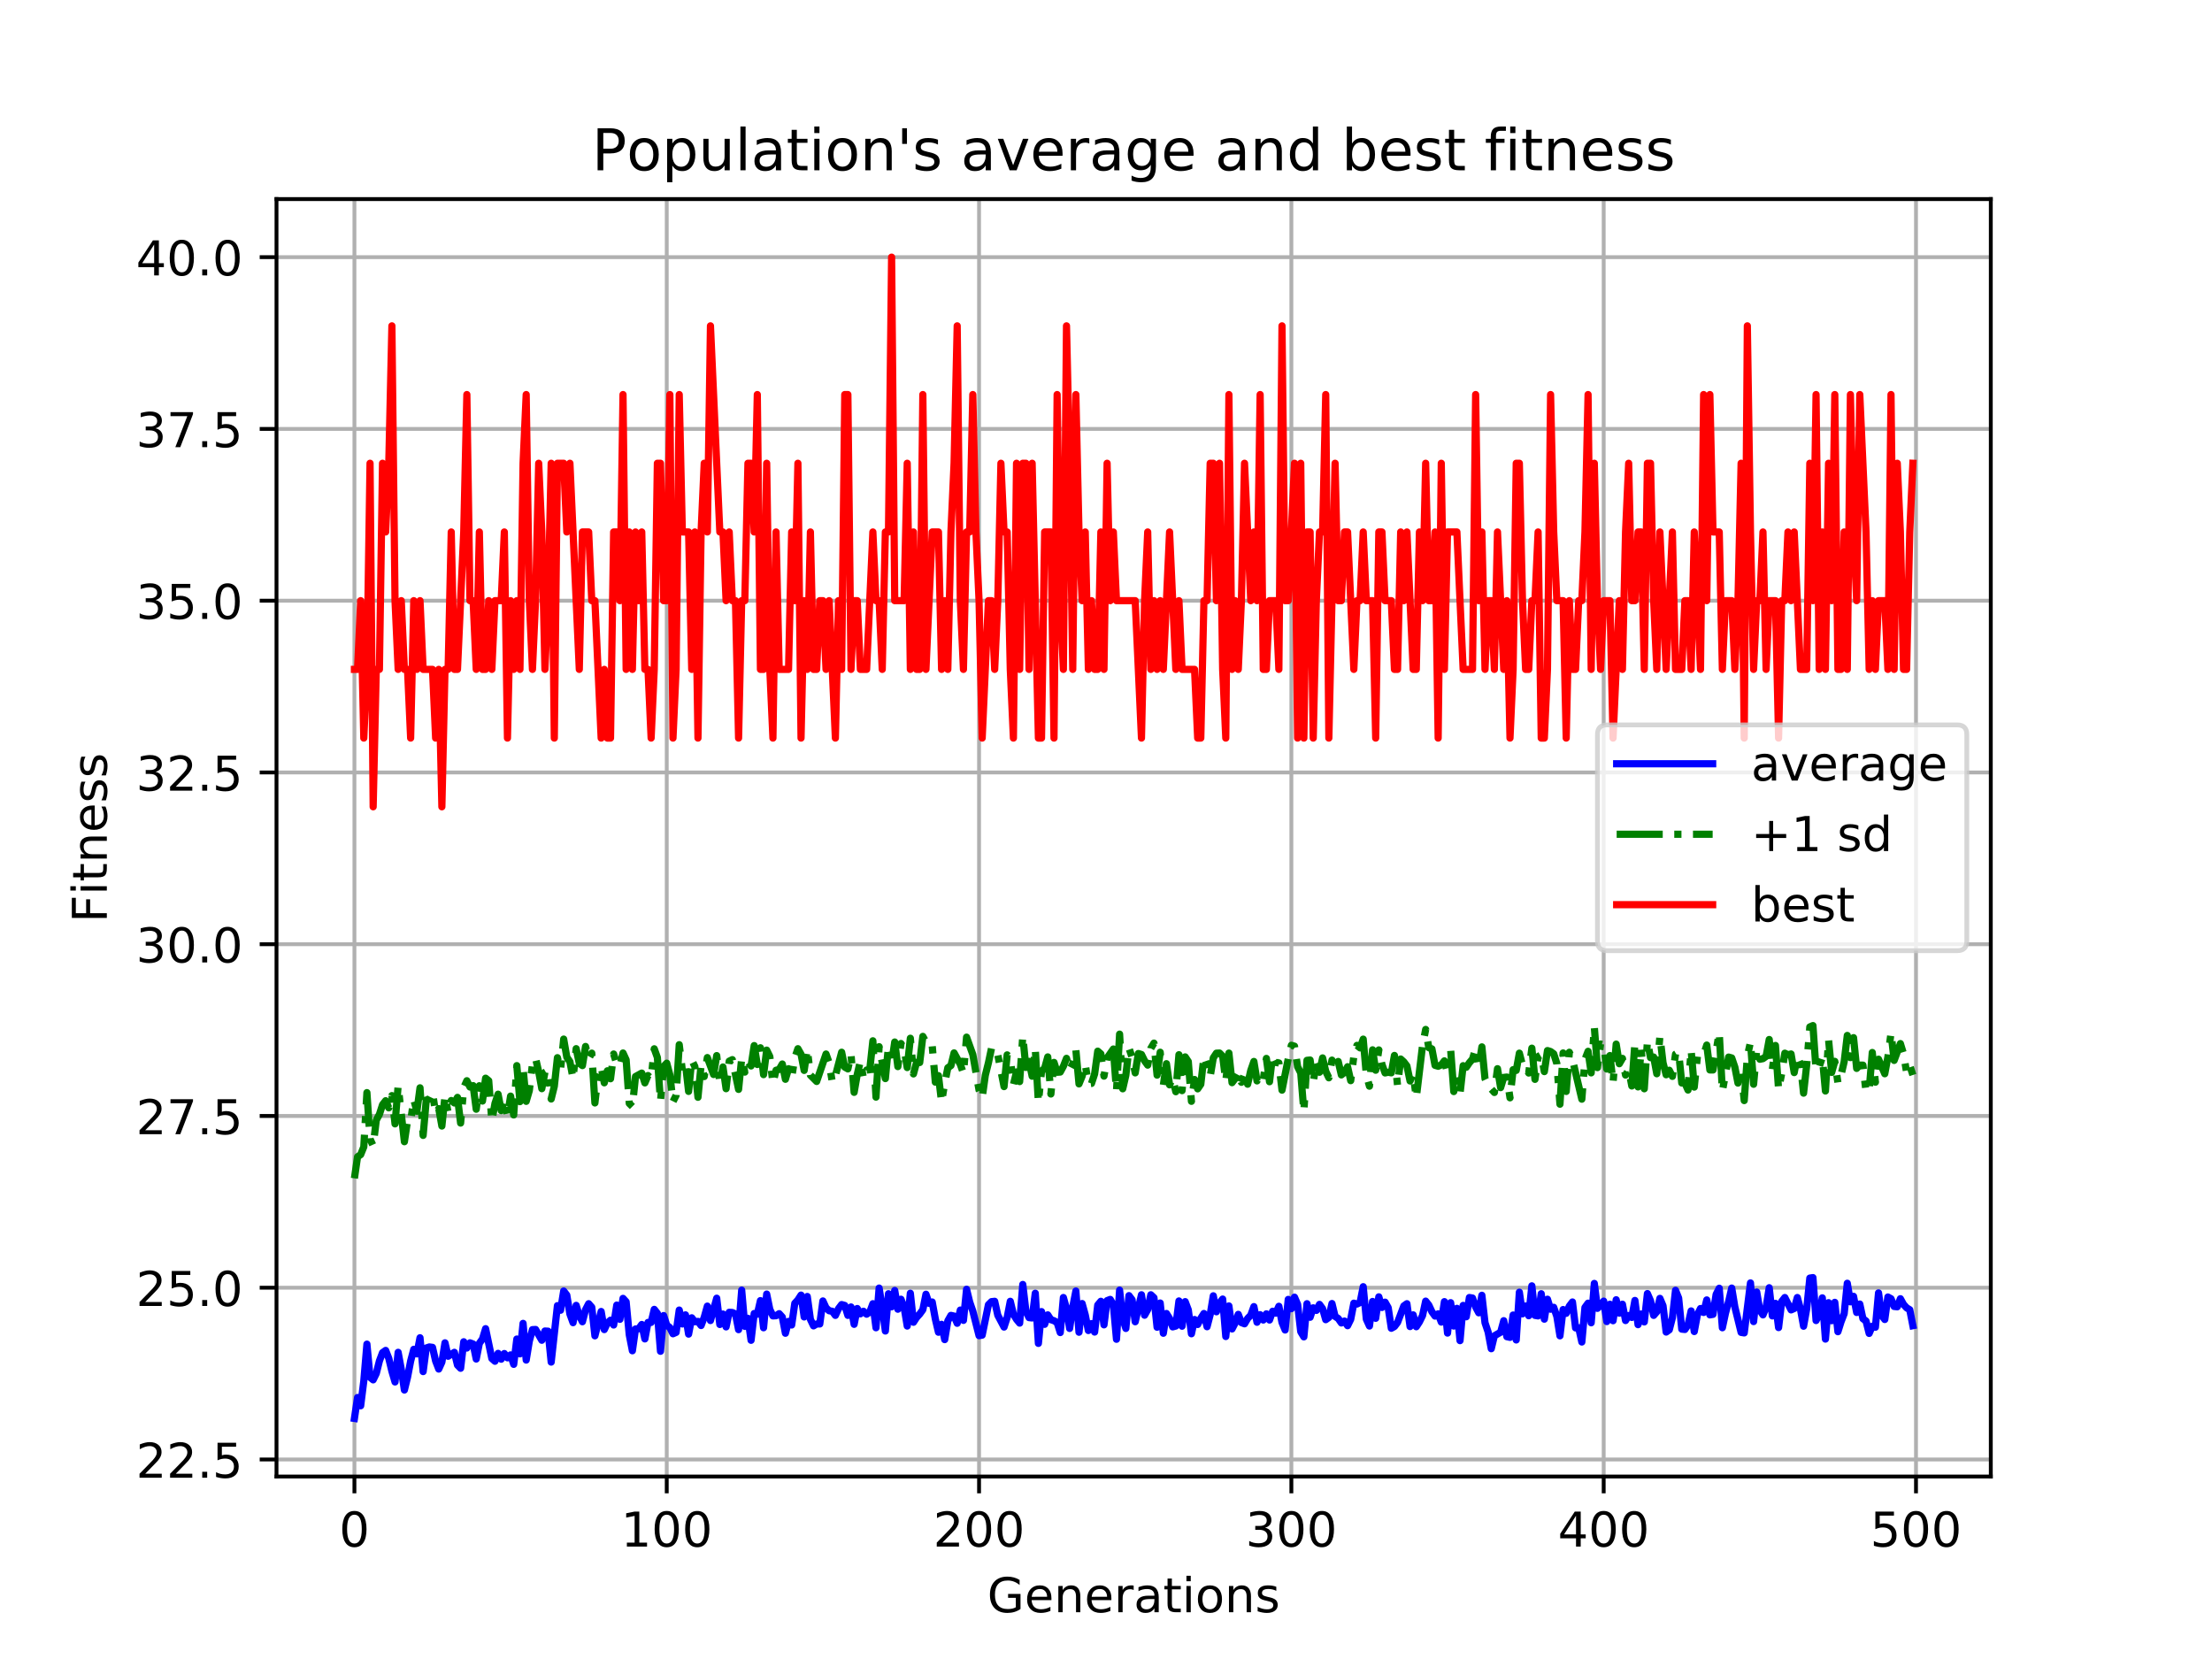 <?xml version="1.0" encoding="utf-8" standalone="no"?>
<!DOCTYPE svg PUBLIC "-//W3C//DTD SVG 1.1//EN"
  "http://www.w3.org/Graphics/SVG/1.1/DTD/svg11.dtd">
<!-- Created with matplotlib (https://matplotlib.org/) -->
<svg height="345.6pt" version="1.1" viewBox="0 0 460.8 345.6" width="460.8pt" xmlns="http://www.w3.org/2000/svg" xmlns:xlink="http://www.w3.org/1999/xlink">
 <defs>
  <style type="text/css">
*{stroke-linecap:butt;stroke-linejoin:round;}
  </style>
 </defs>
 <g id="figure_1">
  <g id="patch_1">
   <path d="M 0 345.6 
L 460.8 345.6 
L 460.8 0 
L 0 0 
z
" style="fill:#ffffff;"/>
  </g>
  <g id="axes_1">
   <g id="patch_2">
    <path d="M 57.6 307.584 
L 414.72 307.584 
L 414.72 41.472 
L 57.6 41.472 
z
" style="fill:#ffffff;"/>
   </g>
   <g id="matplotlib.axis_1">
    <g id="xtick_1">
     <g id="line2d_1">
      <path clip-path="url(#p6cc32799ff)" d="M 73.833 307.584 
L 73.833 41.472 
" style="fill:none;stroke:#b0b0b0;stroke-linecap:square;stroke-width:0.8;"/>
     </g>
     <g id="line2d_2">
      <defs>
       <path d="M 0 0 
L 0 3.5 
" id="m787181f9b2" style="stroke:#000000;stroke-width:0.8;"/>
      </defs>
      <g>
       <use style="stroke:#000000;stroke-width:0.8;" x="73.833" xlink:href="#m787181f9b2" y="307.584"/>
      </g>
     </g>
     <g id="text_1">
      <!-- 0 -->
      <defs>
       <path d="M 31.781 66.406 
Q 24.172 66.406 20.328 58.906 
Q 16.5 51.422 16.5 36.375 
Q 16.5 21.391 20.328 13.891 
Q 24.172 6.391 31.781 6.391 
Q 39.453 6.391 43.281 13.891 
Q 47.125 21.391 47.125 36.375 
Q 47.125 51.422 43.281 58.906 
Q 39.453 66.406 31.781 66.406 
z
M 31.781 74.219 
Q 44.047 74.219 50.516 64.516 
Q 56.984 54.828 56.984 36.375 
Q 56.984 17.969 50.516 8.266 
Q 44.047 -1.422 31.781 -1.422 
Q 19.531 -1.422 13.062 8.266 
Q 6.594 17.969 6.594 36.375 
Q 6.594 54.828 13.062 64.516 
Q 19.531 74.219 31.781 74.219 
z
" id="DejaVuSans-48"/>
      </defs>
      <g transform="translate(70.651 322.182)scale(0.1 -0.1)">
       <use xlink:href="#DejaVuSans-48"/>
      </g>
     </g>
    </g>
    <g id="xtick_2">
     <g id="line2d_3">
      <path clip-path="url(#p6cc32799ff)" d="M 138.894 307.584 
L 138.894 41.472 
" style="fill:none;stroke:#b0b0b0;stroke-linecap:square;stroke-width:0.8;"/>
     </g>
     <g id="line2d_4">
      <g>
       <use style="stroke:#000000;stroke-width:0.8;" x="138.894" xlink:href="#m787181f9b2" y="307.584"/>
      </g>
     </g>
     <g id="text_2">
      <!-- 100 -->
      <defs>
       <path d="M 12.406 8.297 
L 28.516 8.297 
L 28.516 63.922 
L 10.984 60.406 
L 10.984 69.391 
L 28.422 72.906 
L 38.281 72.906 
L 38.281 8.297 
L 54.391 8.297 
L 54.391 0 
L 12.406 0 
z
" id="DejaVuSans-49"/>
      </defs>
      <g transform="translate(129.35 322.182)scale(0.1 -0.1)">
       <use xlink:href="#DejaVuSans-49"/>
       <use x="63.623" xlink:href="#DejaVuSans-48"/>
       <use x="127.246" xlink:href="#DejaVuSans-48"/>
      </g>
     </g>
    </g>
    <g id="xtick_3">
     <g id="line2d_5">
      <path clip-path="url(#p6cc32799ff)" d="M 203.955 307.584 
L 203.955 41.472 
" style="fill:none;stroke:#b0b0b0;stroke-linecap:square;stroke-width:0.8;"/>
     </g>
     <g id="line2d_6">
      <g>
       <use style="stroke:#000000;stroke-width:0.8;" x="203.955" xlink:href="#m787181f9b2" y="307.584"/>
      </g>
     </g>
     <g id="text_3">
      <!-- 200 -->
      <defs>
       <path d="M 19.188 8.297 
L 53.609 8.297 
L 53.609 0 
L 7.328 0 
L 7.328 8.297 
Q 12.938 14.109 22.625 23.891 
Q 32.328 33.688 34.812 36.531 
Q 39.547 41.844 41.422 45.531 
Q 43.312 49.219 43.312 52.781 
Q 43.312 58.594 39.234 62.25 
Q 35.156 65.922 28.609 65.922 
Q 23.969 65.922 18.812 64.312 
Q 13.672 62.703 7.812 59.422 
L 7.812 69.391 
Q 13.766 71.781 18.938 73 
Q 24.125 74.219 28.422 74.219 
Q 39.75 74.219 46.484 68.547 
Q 53.219 62.891 53.219 53.422 
Q 53.219 48.922 51.531 44.891 
Q 49.859 40.875 45.406 35.406 
Q 44.188 33.984 37.641 27.219 
Q 31.109 20.453 19.188 8.297 
z
" id="DejaVuSans-50"/>
      </defs>
      <g transform="translate(194.411 322.182)scale(0.1 -0.1)">
       <use xlink:href="#DejaVuSans-50"/>
       <use x="63.623" xlink:href="#DejaVuSans-48"/>
       <use x="127.246" xlink:href="#DejaVuSans-48"/>
      </g>
     </g>
    </g>
    <g id="xtick_4">
     <g id="line2d_7">
      <path clip-path="url(#p6cc32799ff)" d="M 269.016 307.584 
L 269.016 41.472 
" style="fill:none;stroke:#b0b0b0;stroke-linecap:square;stroke-width:0.8;"/>
     </g>
     <g id="line2d_8">
      <g>
       <use style="stroke:#000000;stroke-width:0.8;" x="269.016" xlink:href="#m787181f9b2" y="307.584"/>
      </g>
     </g>
     <g id="text_4">
      <!-- 300 -->
      <defs>
       <path d="M 40.578 39.312 
Q 47.656 37.797 51.625 33 
Q 55.609 28.219 55.609 21.188 
Q 55.609 10.406 48.188 4.484 
Q 40.766 -1.422 27.094 -1.422 
Q 22.516 -1.422 17.656 -0.516 
Q 12.797 0.391 7.625 2.203 
L 7.625 11.719 
Q 11.719 9.328 16.594 8.109 
Q 21.484 6.891 26.812 6.891 
Q 36.078 6.891 40.938 10.547 
Q 45.797 14.203 45.797 21.188 
Q 45.797 27.641 41.281 31.266 
Q 36.766 34.906 28.719 34.906 
L 20.219 34.906 
L 20.219 43.016 
L 29.109 43.016 
Q 36.375 43.016 40.234 45.922 
Q 44.094 48.828 44.094 54.297 
Q 44.094 59.906 40.109 62.906 
Q 36.141 65.922 28.719 65.922 
Q 24.656 65.922 20.016 65.031 
Q 15.375 64.156 9.812 62.312 
L 9.812 71.094 
Q 15.438 72.656 20.344 73.438 
Q 25.25 74.219 29.594 74.219 
Q 40.828 74.219 47.359 69.109 
Q 53.906 64.016 53.906 55.328 
Q 53.906 49.266 50.438 45.094 
Q 46.969 40.922 40.578 39.312 
z
" id="DejaVuSans-51"/>
      </defs>
      <g transform="translate(259.472 322.182)scale(0.1 -0.1)">
       <use xlink:href="#DejaVuSans-51"/>
       <use x="63.623" xlink:href="#DejaVuSans-48"/>
       <use x="127.246" xlink:href="#DejaVuSans-48"/>
      </g>
     </g>
    </g>
    <g id="xtick_5">
     <g id="line2d_9">
      <path clip-path="url(#p6cc32799ff)" d="M 334.077 307.584 
L 334.077 41.472 
" style="fill:none;stroke:#b0b0b0;stroke-linecap:square;stroke-width:0.8;"/>
     </g>
     <g id="line2d_10">
      <g>
       <use style="stroke:#000000;stroke-width:0.8;" x="334.077" xlink:href="#m787181f9b2" y="307.584"/>
      </g>
     </g>
     <g id="text_5">
      <!-- 400 -->
      <defs>
       <path d="M 37.797 64.312 
L 12.891 25.391 
L 37.797 25.391 
z
M 35.203 72.906 
L 47.609 72.906 
L 47.609 25.391 
L 58.016 25.391 
L 58.016 17.188 
L 47.609 17.188 
L 47.609 0 
L 37.797 0 
L 37.797 17.188 
L 4.891 17.188 
L 4.891 26.703 
z
" id="DejaVuSans-52"/>
      </defs>
      <g transform="translate(324.533 322.182)scale(0.1 -0.1)">
       <use xlink:href="#DejaVuSans-52"/>
       <use x="63.623" xlink:href="#DejaVuSans-48"/>
       <use x="127.246" xlink:href="#DejaVuSans-48"/>
      </g>
     </g>
    </g>
    <g id="xtick_6">
     <g id="line2d_11">
      <path clip-path="url(#p6cc32799ff)" d="M 399.138 307.584 
L 399.138 41.472 
" style="fill:none;stroke:#b0b0b0;stroke-linecap:square;stroke-width:0.8;"/>
     </g>
     <g id="line2d_12">
      <g>
       <use style="stroke:#000000;stroke-width:0.8;" x="399.138" xlink:href="#m787181f9b2" y="307.584"/>
      </g>
     </g>
     <g id="text_6">
      <!-- 500 -->
      <defs>
       <path d="M 10.797 72.906 
L 49.516 72.906 
L 49.516 64.594 
L 19.828 64.594 
L 19.828 46.734 
Q 21.969 47.469 24.109 47.828 
Q 26.266 48.188 28.422 48.188 
Q 40.625 48.188 47.75 41.5 
Q 54.891 34.812 54.891 23.391 
Q 54.891 11.625 47.562 5.094 
Q 40.234 -1.422 26.906 -1.422 
Q 22.312 -1.422 17.547 -0.641 
Q 12.797 0.141 7.719 1.703 
L 7.719 11.625 
Q 12.109 9.234 16.797 8.062 
Q 21.484 6.891 26.703 6.891 
Q 35.156 6.891 40.078 11.328 
Q 45.016 15.766 45.016 23.391 
Q 45.016 31 40.078 35.438 
Q 35.156 39.891 26.703 39.891 
Q 22.75 39.891 18.812 39.016 
Q 14.891 38.141 10.797 36.281 
z
" id="DejaVuSans-53"/>
      </defs>
      <g transform="translate(389.594 322.182)scale(0.1 -0.1)">
       <use xlink:href="#DejaVuSans-53"/>
       <use x="63.623" xlink:href="#DejaVuSans-48"/>
       <use x="127.246" xlink:href="#DejaVuSans-48"/>
      </g>
     </g>
    </g>
    <g id="text_7">
     <!-- Generations -->
     <defs>
      <path d="M 59.516 10.406 
L 59.516 29.984 
L 43.406 29.984 
L 43.406 38.094 
L 69.281 38.094 
L 69.281 6.781 
Q 63.578 2.734 56.688 0.656 
Q 49.812 -1.422 42 -1.422 
Q 24.906 -1.422 15.25 8.562 
Q 5.609 18.562 5.609 36.375 
Q 5.609 54.25 15.25 64.234 
Q 24.906 74.219 42 74.219 
Q 49.125 74.219 55.547 72.453 
Q 61.969 70.703 67.391 67.281 
L 67.391 56.781 
Q 61.922 61.422 55.766 63.766 
Q 49.609 66.109 42.828 66.109 
Q 29.438 66.109 22.719 58.641 
Q 16.016 51.172 16.016 36.375 
Q 16.016 21.625 22.719 14.156 
Q 29.438 6.688 42.828 6.688 
Q 48.047 6.688 52.141 7.594 
Q 56.25 8.5 59.516 10.406 
z
" id="DejaVuSans-71"/>
      <path d="M 56.203 29.594 
L 56.203 25.203 
L 14.891 25.203 
Q 15.484 15.922 20.484 11.062 
Q 25.484 6.203 34.422 6.203 
Q 39.594 6.203 44.453 7.469 
Q 49.312 8.734 54.109 11.281 
L 54.109 2.781 
Q 49.266 0.734 44.188 -0.344 
Q 39.109 -1.422 33.891 -1.422 
Q 20.797 -1.422 13.156 6.188 
Q 5.516 13.812 5.516 26.812 
Q 5.516 40.234 12.766 48.109 
Q 20.016 56 32.328 56 
Q 43.359 56 49.781 48.891 
Q 56.203 41.797 56.203 29.594 
z
M 47.219 32.234 
Q 47.125 39.594 43.094 43.984 
Q 39.062 48.391 32.422 48.391 
Q 24.906 48.391 20.391 44.141 
Q 15.875 39.891 15.188 32.172 
z
" id="DejaVuSans-101"/>
      <path d="M 54.891 33.016 
L 54.891 0 
L 45.906 0 
L 45.906 32.719 
Q 45.906 40.484 42.875 44.328 
Q 39.844 48.188 33.797 48.188 
Q 26.516 48.188 22.312 43.547 
Q 18.109 38.922 18.109 30.906 
L 18.109 0 
L 9.078 0 
L 9.078 54.688 
L 18.109 54.688 
L 18.109 46.188 
Q 21.344 51.125 25.703 53.562 
Q 30.078 56 35.797 56 
Q 45.219 56 50.047 50.172 
Q 54.891 44.344 54.891 33.016 
z
" id="DejaVuSans-110"/>
      <path d="M 41.109 46.297 
Q 39.594 47.172 37.812 47.578 
Q 36.031 48 33.891 48 
Q 26.266 48 22.188 43.047 
Q 18.109 38.094 18.109 28.812 
L 18.109 0 
L 9.078 0 
L 9.078 54.688 
L 18.109 54.688 
L 18.109 46.188 
Q 20.953 51.172 25.484 53.578 
Q 30.031 56 36.531 56 
Q 37.453 56 38.578 55.875 
Q 39.703 55.766 41.062 55.516 
z
" id="DejaVuSans-114"/>
      <path d="M 34.281 27.484 
Q 23.391 27.484 19.188 25 
Q 14.984 22.516 14.984 16.5 
Q 14.984 11.719 18.141 8.906 
Q 21.297 6.109 26.703 6.109 
Q 34.188 6.109 38.703 11.406 
Q 43.219 16.703 43.219 25.484 
L 43.219 27.484 
z
M 52.203 31.203 
L 52.203 0 
L 43.219 0 
L 43.219 8.297 
Q 40.141 3.328 35.547 0.953 
Q 30.953 -1.422 24.312 -1.422 
Q 15.922 -1.422 10.953 3.297 
Q 6 8.016 6 15.922 
Q 6 25.141 12.172 29.828 
Q 18.359 34.516 30.609 34.516 
L 43.219 34.516 
L 43.219 35.406 
Q 43.219 41.609 39.141 45 
Q 35.062 48.391 27.688 48.391 
Q 23 48.391 18.547 47.266 
Q 14.109 46.141 10.016 43.891 
L 10.016 52.203 
Q 14.938 54.109 19.578 55.047 
Q 24.219 56 28.609 56 
Q 40.484 56 46.344 49.844 
Q 52.203 43.703 52.203 31.203 
z
" id="DejaVuSans-97"/>
      <path d="M 18.312 70.219 
L 18.312 54.688 
L 36.812 54.688 
L 36.812 47.703 
L 18.312 47.703 
L 18.312 18.016 
Q 18.312 11.328 20.141 9.422 
Q 21.969 7.516 27.594 7.516 
L 36.812 7.516 
L 36.812 0 
L 27.594 0 
Q 17.188 0 13.234 3.875 
Q 9.281 7.766 9.281 18.016 
L 9.281 47.703 
L 2.688 47.703 
L 2.688 54.688 
L 9.281 54.688 
L 9.281 70.219 
z
" id="DejaVuSans-116"/>
      <path d="M 9.422 54.688 
L 18.406 54.688 
L 18.406 0 
L 9.422 0 
z
M 9.422 75.984 
L 18.406 75.984 
L 18.406 64.594 
L 9.422 64.594 
z
" id="DejaVuSans-105"/>
      <path d="M 30.609 48.391 
Q 23.391 48.391 19.188 42.75 
Q 14.984 37.109 14.984 27.297 
Q 14.984 17.484 19.156 11.844 
Q 23.344 6.203 30.609 6.203 
Q 37.797 6.203 41.984 11.859 
Q 46.188 17.531 46.188 27.297 
Q 46.188 37.016 41.984 42.703 
Q 37.797 48.391 30.609 48.391 
z
M 30.609 56 
Q 42.328 56 49.016 48.375 
Q 55.719 40.766 55.719 27.297 
Q 55.719 13.875 49.016 6.219 
Q 42.328 -1.422 30.609 -1.422 
Q 18.844 -1.422 12.172 6.219 
Q 5.516 13.875 5.516 27.297 
Q 5.516 40.766 12.172 48.375 
Q 18.844 56 30.609 56 
z
" id="DejaVuSans-111"/>
      <path d="M 44.281 53.078 
L 44.281 44.578 
Q 40.484 46.531 36.375 47.5 
Q 32.281 48.484 27.875 48.484 
Q 21.188 48.484 17.844 46.438 
Q 14.5 44.391 14.5 40.281 
Q 14.5 37.156 16.891 35.375 
Q 19.281 33.594 26.516 31.984 
L 29.594 31.297 
Q 39.156 29.25 43.188 25.516 
Q 47.219 21.781 47.219 15.094 
Q 47.219 7.469 41.188 3.016 
Q 35.156 -1.422 24.609 -1.422 
Q 20.219 -1.422 15.453 -0.562 
Q 10.688 0.297 5.422 2 
L 5.422 11.281 
Q 10.406 8.688 15.234 7.391 
Q 20.062 6.109 24.812 6.109 
Q 31.156 6.109 34.562 8.281 
Q 37.984 10.453 37.984 14.406 
Q 37.984 18.062 35.516 20.016 
Q 33.062 21.969 24.703 23.781 
L 21.578 24.516 
Q 13.234 26.266 9.516 29.906 
Q 5.812 33.547 5.812 39.891 
Q 5.812 47.609 11.281 51.797 
Q 16.75 56 26.812 56 
Q 31.781 56 36.172 55.266 
Q 40.578 54.547 44.281 53.078 
z
" id="DejaVuSans-115"/>
     </defs>
     <g transform="translate(205.662 335.861)scale(0.1 -0.1)">
      <use xlink:href="#DejaVuSans-71"/>
      <use x="77.49" xlink:href="#DejaVuSans-101"/>
      <use x="139.014" xlink:href="#DejaVuSans-110"/>
      <use x="202.393" xlink:href="#DejaVuSans-101"/>
      <use x="263.916" xlink:href="#DejaVuSans-114"/>
      <use x="305.029" xlink:href="#DejaVuSans-97"/>
      <use x="366.309" xlink:href="#DejaVuSans-116"/>
      <use x="405.518" xlink:href="#DejaVuSans-105"/>
      <use x="433.301" xlink:href="#DejaVuSans-111"/>
      <use x="494.482" xlink:href="#DejaVuSans-110"/>
      <use x="557.861" xlink:href="#DejaVuSans-115"/>
     </g>
    </g>
   </g>
   <g id="matplotlib.axis_2">
    <g id="ytick_1">
     <g id="line2d_13">
      <path clip-path="url(#p6cc32799ff)" d="M 57.6 304.04 
L 414.72 304.04 
" style="fill:none;stroke:#b0b0b0;stroke-linecap:square;stroke-width:0.8;"/>
     </g>
     <g id="line2d_14">
      <defs>
       <path d="M 0 0 
L -3.5 0 
" id="meedeb48b91" style="stroke:#000000;stroke-width:0.8;"/>
      </defs>
      <g>
       <use style="stroke:#000000;stroke-width:0.8;" x="57.6" xlink:href="#meedeb48b91" y="304.04"/>
      </g>
     </g>
     <g id="text_8">
      <!-- 22.5 -->
      <defs>
       <path d="M 10.688 12.406 
L 21 12.406 
L 21 0 
L 10.688 0 
z
" id="DejaVuSans-46"/>
      </defs>
      <g transform="translate(28.334 307.839)scale(0.1 -0.1)">
       <use xlink:href="#DejaVuSans-50"/>
       <use x="63.623" xlink:href="#DejaVuSans-50"/>
       <use x="127.246" xlink:href="#DejaVuSans-46"/>
       <use x="159.033" xlink:href="#DejaVuSans-53"/>
      </g>
     </g>
    </g>
    <g id="ytick_2">
     <g id="line2d_15">
      <path clip-path="url(#p6cc32799ff)" d="M 57.6 268.258 
L 414.72 268.258 
" style="fill:none;stroke:#b0b0b0;stroke-linecap:square;stroke-width:0.8;"/>
     </g>
     <g id="line2d_16">
      <g>
       <use style="stroke:#000000;stroke-width:0.8;" x="57.6" xlink:href="#meedeb48b91" y="268.258"/>
      </g>
     </g>
     <g id="text_9">
      <!-- 25.0 -->
      <g transform="translate(28.334 272.057)scale(0.1 -0.1)">
       <use xlink:href="#DejaVuSans-50"/>
       <use x="63.623" xlink:href="#DejaVuSans-53"/>
       <use x="127.246" xlink:href="#DejaVuSans-46"/>
       <use x="159.033" xlink:href="#DejaVuSans-48"/>
      </g>
     </g>
    </g>
    <g id="ytick_3">
     <g id="line2d_17">
      <path clip-path="url(#p6cc32799ff)" d="M 57.6 232.476 
L 414.72 232.476 
" style="fill:none;stroke:#b0b0b0;stroke-linecap:square;stroke-width:0.8;"/>
     </g>
     <g id="line2d_18">
      <g>
       <use style="stroke:#000000;stroke-width:0.8;" x="57.6" xlink:href="#meedeb48b91" y="232.476"/>
      </g>
     </g>
     <g id="text_10">
      <!-- 27.5 -->
      <defs>
       <path d="M 8.203 72.906 
L 55.078 72.906 
L 55.078 68.703 
L 28.609 0 
L 18.312 0 
L 43.219 64.594 
L 8.203 64.594 
z
" id="DejaVuSans-55"/>
      </defs>
      <g transform="translate(28.334 236.276)scale(0.1 -0.1)">
       <use xlink:href="#DejaVuSans-50"/>
       <use x="63.623" xlink:href="#DejaVuSans-55"/>
       <use x="127.246" xlink:href="#DejaVuSans-46"/>
       <use x="159.033" xlink:href="#DejaVuSans-53"/>
      </g>
     </g>
    </g>
    <g id="ytick_4">
     <g id="line2d_19">
      <path clip-path="url(#p6cc32799ff)" d="M 57.6 196.695 
L 414.72 196.695 
" style="fill:none;stroke:#b0b0b0;stroke-linecap:square;stroke-width:0.8;"/>
     </g>
     <g id="line2d_20">
      <g>
       <use style="stroke:#000000;stroke-width:0.8;" x="57.6" xlink:href="#meedeb48b91" y="196.695"/>
      </g>
     </g>
     <g id="text_11">
      <!-- 30.0 -->
      <g transform="translate(28.334 200.494)scale(0.1 -0.1)">
       <use xlink:href="#DejaVuSans-51"/>
       <use x="63.623" xlink:href="#DejaVuSans-48"/>
       <use x="127.246" xlink:href="#DejaVuSans-46"/>
       <use x="159.033" xlink:href="#DejaVuSans-48"/>
      </g>
     </g>
    </g>
    <g id="ytick_5">
     <g id="line2d_21">
      <path clip-path="url(#p6cc32799ff)" d="M 57.6 160.913 
L 414.72 160.913 
" style="fill:none;stroke:#b0b0b0;stroke-linecap:square;stroke-width:0.8;"/>
     </g>
     <g id="line2d_22">
      <g>
       <use style="stroke:#000000;stroke-width:0.8;" x="57.6" xlink:href="#meedeb48b91" y="160.913"/>
      </g>
     </g>
     <g id="text_12">
      <!-- 32.5 -->
      <g transform="translate(28.334 164.712)scale(0.1 -0.1)">
       <use xlink:href="#DejaVuSans-51"/>
       <use x="63.623" xlink:href="#DejaVuSans-50"/>
       <use x="127.246" xlink:href="#DejaVuSans-46"/>
       <use x="159.033" xlink:href="#DejaVuSans-53"/>
      </g>
     </g>
    </g>
    <g id="ytick_6">
     <g id="line2d_23">
      <path clip-path="url(#p6cc32799ff)" d="M 57.6 125.131 
L 414.72 125.131 
" style="fill:none;stroke:#b0b0b0;stroke-linecap:square;stroke-width:0.8;"/>
     </g>
     <g id="line2d_24">
      <g>
       <use style="stroke:#000000;stroke-width:0.8;" x="57.6" xlink:href="#meedeb48b91" y="125.131"/>
      </g>
     </g>
     <g id="text_13">
      <!-- 35.0 -->
      <g transform="translate(28.334 128.931)scale(0.1 -0.1)">
       <use xlink:href="#DejaVuSans-51"/>
       <use x="63.623" xlink:href="#DejaVuSans-53"/>
       <use x="127.246" xlink:href="#DejaVuSans-46"/>
       <use x="159.033" xlink:href="#DejaVuSans-48"/>
      </g>
     </g>
    </g>
    <g id="ytick_7">
     <g id="line2d_25">
      <path clip-path="url(#p6cc32799ff)" d="M 57.6 89.35 
L 414.72 89.35 
" style="fill:none;stroke:#b0b0b0;stroke-linecap:square;stroke-width:0.8;"/>
     </g>
     <g id="line2d_26">
      <g>
       <use style="stroke:#000000;stroke-width:0.8;" x="57.6" xlink:href="#meedeb48b91" y="89.35"/>
      </g>
     </g>
     <g id="text_14">
      <!-- 37.5 -->
      <g transform="translate(28.334 93.149)scale(0.1 -0.1)">
       <use xlink:href="#DejaVuSans-51"/>
       <use x="63.623" xlink:href="#DejaVuSans-55"/>
       <use x="127.246" xlink:href="#DejaVuSans-46"/>
       <use x="159.033" xlink:href="#DejaVuSans-53"/>
      </g>
     </g>
    </g>
    <g id="ytick_8">
     <g id="line2d_27">
      <path clip-path="url(#p6cc32799ff)" d="M 57.6 53.568 
L 414.72 53.568 
" style="fill:none;stroke:#b0b0b0;stroke-linecap:square;stroke-width:0.8;"/>
     </g>
     <g id="line2d_28">
      <g>
       <use style="stroke:#000000;stroke-width:0.8;" x="57.6" xlink:href="#meedeb48b91" y="53.568"/>
      </g>
     </g>
     <g id="text_15">
      <!-- 40.0 -->
      <g transform="translate(28.334 57.367)scale(0.1 -0.1)">
       <use xlink:href="#DejaVuSans-52"/>
       <use x="63.623" xlink:href="#DejaVuSans-48"/>
       <use x="127.246" xlink:href="#DejaVuSans-46"/>
       <use x="159.033" xlink:href="#DejaVuSans-48"/>
      </g>
     </g>
    </g>
    <g id="text_16">
     <!-- Fitness -->
     <defs>
      <path d="M 9.812 72.906 
L 51.703 72.906 
L 51.703 64.594 
L 19.672 64.594 
L 19.672 43.109 
L 48.578 43.109 
L 48.578 34.812 
L 19.672 34.812 
L 19.672 0 
L 9.812 0 
z
" id="DejaVuSans-70"/>
     </defs>
     <g transform="translate(22.255 192.202)rotate(-90)scale(0.1 -0.1)">
      <use xlink:href="#DejaVuSans-70"/>
      <use x="57.41" xlink:href="#DejaVuSans-105"/>
      <use x="85.193" xlink:href="#DejaVuSans-116"/>
      <use x="124.402" xlink:href="#DejaVuSans-110"/>
      <use x="187.781" xlink:href="#DejaVuSans-101"/>
      <use x="249.305" xlink:href="#DejaVuSans-115"/>
      <use x="301.404" xlink:href="#DejaVuSans-115"/>
     </g>
    </g>
   </g>
   <g id="line2d_29">
    <path clip-path="url(#p6cc32799ff)" d="M 73.833 295.488 
L 74.483 291.123 
L 75.134 292.85 
L 75.785 287.688 
L 76.435 280.007 
L 77.086 286.914 
L 77.736 287.449 
L 78.387 286.113 
L 79.038 283.511 
L 79.688 281.786 
L 80.339 281.318 
L 80.989 282.965 
L 81.64 285.671 
L 82.291 287.888 
L 82.941 281.716 
L 83.592 285.239 
L 84.242 289.565 
L 84.893 286.919 
L 85.544 283.532 
L 86.194 281.089 
L 86.845 282.035 
L 87.496 278.68 
L 88.146 285.727 
L 88.797 280.812 
L 89.447 280.593 
L 90.098 280.682 
L 90.749 283.52 
L 91.399 285.199 
L 92.05 283.752 
L 92.7 279.737 
L 93.351 282.535 
L 94.652 281.714 
L 95.303 284.369 
L 95.953 285.034 
L 96.604 279.514 
L 97.255 280.822 
L 97.905 279.737 
L 98.556 279.978 
L 99.207 283.109 
L 99.857 279.836 
L 100.508 278.93 
L 101.158 276.789 
L 102.46 283 
L 103.11 283.573 
L 103.761 281.928 
L 104.411 283.145 
L 105.062 281.964 
L 105.713 282.856 
L 106.363 282.249 
L 107.014 284.217 
L 107.664 278.948 
L 108.315 282.033 
L 108.966 275.684 
L 109.616 283.324 
L 110.267 279.378 
L 110.918 276.989 
L 111.568 276.953 
L 112.869 279.199 
L 113.52 277.275 
L 114.171 277.311 
L 114.821 283.749 
L 116.122 271.989 
L 116.773 272.946 
L 117.424 268.94 
L 118.074 269.797 
L 118.725 273.746 
L 119.375 275.539 
L 120.026 271.934 
L 120.677 274.055 
L 121.327 275.343 
L 121.978 272.838 
L 122.629 271.586 
L 123.279 272.327 
L 123.93 278.277 
L 125.231 273.208 
L 125.882 276.975 
L 126.532 275.593 
L 127.183 275.021 
L 127.833 276.023 
L 128.484 271.872 
L 129.135 274.842 
L 129.785 270.477 
L 130.436 271.192 
L 131.086 278.062 
L 131.737 281.39 
L 132.388 276.846 
L 133.038 276.81 
L 133.689 275.915 
L 134.339 278.921 
L 134.99 275.486 
L 135.641 275.486 
L 136.291 272.767 
L 136.942 273.59 
L 137.593 281.497 
L 138.243 274.055 
L 138.894 276.059 
L 139.544 276.559 
L 140.195 277.848 
L 140.846 277.561 
L 141.496 272.91 
L 142.147 275.808 
L 142.797 273.912 
L 143.448 277.919 
L 144.099 274.52 
L 144.749 275.343 
L 145.4 275.271 
L 146.05 276.13 
L 146.701 274.413 
L 147.352 272.087 
L 148.002 275.092 
L 149.304 270.441 
L 149.954 275.915 
L 150.605 273.733 
L 151.255 276.416 
L 151.906 273.375 
L 152.557 273.411 
L 153.207 273.733 
L 153.858 276.989 
L 154.508 268.759 
L 155.159 276.309 
L 155.81 274.627 
L 156.46 279.207 
L 157.111 273.625 
L 157.761 273.769 
L 158.412 270.942 
L 159.063 276.595 
L 159.713 269.582 
L 160.364 272.767 
L 161.015 274.126 
L 161.665 274.091 
L 162.316 273.661 
L 162.966 274.377 
L 163.617 277.74 
L 164.268 275.271 
L 164.918 276.023 
L 165.569 271.514 
L 166.219 270.799 
L 166.87 269.797 
L 167.521 274.341 
L 168.171 270.083 
L 168.822 274.842 
L 169.472 276.202 
L 170.123 275.808 
L 170.774 275.808 
L 171.424 271.013 
L 172.075 272.445 
L 172.725 273.053 
L 173.376 273.16 
L 174.027 274.019 
L 174.677 272.624 
L 175.328 271.765 
L 175.979 271.944 
L 176.629 274.019 
L 177.28 272.266 
L 177.93 275.88 
L 178.581 272.588 
L 179.232 273.697 
L 179.882 273.16 
L 180.533 273.769 
L 181.183 273.339 
L 181.834 271.586 
L 182.485 276.595 
L 183.135 268.33 
L 183.786 272.373 
L 184.436 277.275 
L 185.087 269.51 
L 185.738 272.23 
L 186.388 268.831 
L 187.039 272.731 
L 187.69 270.656 
L 188.34 272.337 
L 188.991 276.237 
L 189.641 269.403 
L 190.292 275.45 
L 190.943 274.448 
L 191.593 273.733 
L 192.244 272.838 
L 192.894 269.618 
L 193.545 271.514 
L 194.196 271.228 
L 194.846 274.77 
L 195.497 277.526 
L 196.147 275.88 
L 196.798 279.064 
L 197.449 275.164 
L 198.099 274.019 
L 198.75 274.162 
L 199.401 275.665 
L 200.051 272.91 
L 200.702 275.057 
L 201.352 268.58 
L 202.003 271.228 
L 202.654 273.124 
L 203.955 278.241 
L 204.605 278.134 
L 205.907 271.801 
L 206.557 271.156 
L 207.208 271.085 
L 207.858 273.983 
L 209.16 276.452 
L 209.81 274.448 
L 210.461 271.085 
L 211.112 273.769 
L 211.762 274.842 
L 212.413 275.629 
L 213.063 267.578 
L 213.714 273.124 
L 214.365 274.484 
L 215.015 274.556 
L 215.666 269.403 
L 216.316 279.851 
L 216.967 273.232 
L 217.618 275.88 
L 218.268 273.912 
L 218.919 274.914 
L 219.569 275.128 
L 220.22 275.522 
L 220.871 277.597 
L 221.521 270.298 
L 222.172 272.624 
L 222.822 276.738 
L 223.473 272.266 
L 224.124 268.938 
L 224.774 277.526 
L 225.425 271.55 
L 226.076 273.912 
L 226.726 277.168 
L 227.377 275.737 
L 228.027 277.49 
L 228.678 271.872 
L 229.329 271.085 
L 229.979 275.987 
L 230.63 270.942 
L 231.28 270.691 
L 231.931 271.836 
L 232.582 278.993 
L 233.232 268.759 
L 233.883 274.699 
L 234.533 276.738 
L 235.184 269.904 
L 235.835 270.763 
L 236.485 275.343 
L 237.787 269.725 
L 238.437 273.983 
L 239.088 272.802 
L 239.738 269.725 
L 240.389 270.333 
L 241.04 276.488 
L 241.69 271.443 
L 242.341 277.74 
L 242.991 273.625 
L 243.642 274.663 
L 244.293 276.416 
L 244.943 276.237 
L 245.594 271.013 
L 246.244 276.273 
L 246.895 271.156 
L 247.546 272.874 
L 248.196 277.848 
L 248.847 274.878 
L 249.498 275.915 
L 250.148 274.627 
L 250.799 273.625 
L 251.449 276.381 
L 252.1 273.876 
L 252.751 269.94 
L 253.401 273.268 
L 254.052 271.443 
L 254.702 270.62 
L 255.353 278.42 
L 256.004 272.051 
L 256.654 276.846 
L 257.305 275.593 
L 257.955 273.804 
L 258.606 275.522 
L 259.257 275.772 
L 259.907 274.663 
L 260.558 273.983 
L 261.208 272.194 
L 261.859 275.45 
L 262.51 273.876 
L 263.16 274.985 
L 263.811 273.697 
L 264.462 274.985 
L 265.112 273.16 
L 265.763 273.554 
L 266.413 272.123 
L 267.064 275.486 
L 267.715 277.06 
L 268.365 270.691 
L 269.016 272.624 
L 269.666 270.226 
L 270.317 271.729 
L 270.968 277.418 
L 271.618 278.492 
L 272.269 271.586 
L 272.919 274.413 
L 273.57 272.445 
L 274.221 272.981 
L 274.871 271.729 
L 275.522 272.624 
L 276.173 274.914 
L 276.823 274.448 
L 277.474 271.55 
L 278.124 274.234 
L 278.775 274.663 
L 279.426 275.593 
L 280.076 275.2 
L 280.727 276.166 
L 281.377 274.842 
L 282.028 271.478 
L 282.679 271.657 
L 283.329 271.335 
L 283.98 268.043 
L 284.63 274.806 
L 285.281 276.237 
L 285.932 271.121 
L 286.582 274.627 
L 287.233 270.155 
L 287.884 272.373 
L 288.534 271.264 
L 289.185 272.409 
L 289.835 276.703 
L 290.486 276.345 
L 291.137 275.486 
L 292.438 272.051 
L 293.088 271.586 
L 293.739 276.345 
L 294.39 273.912 
L 295.04 276.381 
L 295.691 275.379 
L 296.341 274.055 
L 296.992 271.049 
L 297.643 271.872 
L 298.293 273.268 
L 298.944 274.162 
L 299.595 273.697 
L 300.245 275.414 
L 300.896 271.156 
L 301.546 277.705 
L 302.197 271.371 
L 302.848 276.237 
L 303.498 272.552 
L 304.149 279.279 
L 304.799 271.944 
L 305.45 274.305 
L 306.101 270.298 
L 306.751 270.405 
L 307.402 272.266 
L 308.052 273.482 
L 308.703 269.833 
L 309.354 275.558 
L 310.004 277.49 
L 310.655 280.961 
L 311.305 278.277 
L 312.607 277.526 
L 313.257 275.128 
L 313.908 278.456 
L 314.559 278.599 
L 315.209 273.947 
L 315.86 279.136 
L 316.51 269.188 
L 317.161 273.697 
L 317.812 272.051 
L 318.462 274.091 
L 319.113 267.865 
L 319.763 274.019 
L 320.414 274.126 
L 321.065 269.51 
L 321.715 274.806 
L 322.366 270.656 
L 323.016 272.731 
L 323.667 272.337 
L 324.318 274.234 
L 324.968 278.277 
L 325.619 272.802 
L 326.27 273.59 
L 326.92 272.087 
L 327.571 271.228 
L 328.221 276.631 
L 328.872 276.595 
L 329.523 279.565 
L 330.173 272.373 
L 330.824 271.478 
L 331.474 275.558 
L 332.125 267.364 
L 332.776 272.552 
L 333.426 271.944 
L 334.077 271.049 
L 334.727 275.307 
L 335.378 271.693 
L 336.029 275.128 
L 336.679 270.763 
L 337.33 273.554 
L 337.981 271.693 
L 338.631 275.092 
L 339.282 274.055 
L 339.932 274.448 
L 340.583 270.906 
L 341.234 275.951 
L 341.884 273.733 
L 342.535 275.379 
L 343.185 269.475 
L 343.836 270.978 
L 344.487 274.019 
L 345.137 273.268 
L 345.788 270.477 
L 346.438 272.015 
L 347.089 277.49 
L 347.74 277.025 
L 348.39 274.52 
L 349.041 268.795 
L 349.691 270.405 
L 350.342 276.882 
L 350.993 276.953 
L 351.643 275.987 
L 352.294 273.089 
L 352.945 277.382 
L 353.595 273.912 
L 354.246 272.588 
L 354.896 273.411 
L 355.547 270.799 
L 356.198 273.912 
L 356.848 273.804 
L 357.499 269.654 
L 358.149 268.365 
L 358.8 276.595 
L 359.451 273.554 
L 360.101 271.156 
L 360.752 268.33 
L 361.402 272.266 
L 362.704 277.561 
L 363.354 277.669 
L 364.656 267.256 
L 365.306 275.307 
L 365.957 269.153 
L 366.607 272.946 
L 367.258 273.912 
L 367.909 272.337 
L 368.559 268.258 
L 369.21 274.126 
L 369.86 271.514 
L 370.511 276.559 
L 371.162 271.121 
L 371.812 270.298 
L 373.113 272.874 
L 373.764 272.588 
L 374.415 270.298 
L 375.065 272.695 
L 375.716 276.273 
L 376.367 272.659 
L 377.017 266.254 
L 377.668 266.147 
L 378.318 275.092 
L 378.969 273.804 
L 379.62 270.369 
L 380.27 278.957 
L 380.921 271.371 
L 381.571 275.128 
L 382.222 271.3 
L 382.873 277.418 
L 383.523 275.343 
L 384.174 273.661 
L 384.824 267.328 
L 385.475 271.192 
L 386.126 270.047 
L 386.776 273.411 
L 387.427 271.657 
L 388.078 274.699 
L 388.728 275.2 
L 389.379 277.776 
L 390.029 276.273 
L 390.68 276.488 
L 391.331 269.332 
L 391.981 273.983 
L 392.632 274.878 
L 393.282 270.19 
L 393.933 270.548 
L 394.584 272.158 
L 395.234 272.23 
L 395.885 270.548 
L 396.535 271.729 
L 397.186 272.445 
L 397.837 272.838 
L 398.487 276.166 
L 398.487 276.166 
" style="fill:none;stroke:#0000ff;stroke-linecap:square;stroke-width:1.5;"/>
   </g>
   <g id="line2d_30">
    <path clip-path="url(#p6cc32799ff)" d="M 73.833 245.469 
L 74.483 240.986 
L 75.134 240.527 
L 75.785 238.91 
L 76.435 227.613 
L 77.086 237.278 
L 77.736 238.695 
L 78.387 233.339 
L 79.038 232.145 
L 79.688 230.132 
L 80.339 229.299 
L 80.989 230.788 
L 81.64 228.234 
L 82.291 234.122 
L 82.941 226.189 
L 84.242 237.839 
L 84.893 233.494 
L 85.544 233.556 
L 86.194 229.041 
L 86.845 231.503 
L 87.496 226.61 
L 88.146 236.524 
L 88.797 229.154 
L 89.447 228.951 
L 90.098 227.562 
L 90.749 231.924 
L 91.399 230.946 
L 92.05 234.574 
L 92.7 228.329 
L 93.351 231.783 
L 94.002 229.259 
L 94.652 229.766 
L 95.303 228.604 
L 95.953 233.955 
L 96.604 226.595 
L 97.255 225.132 
L 97.905 226.446 
L 98.556 226.152 
L 99.207 231.071 
L 99.857 226.177 
L 100.508 229.37 
L 101.158 224.605 
L 101.809 225.136 
L 102.46 233.535 
L 103.11 229.867 
L 103.761 227.942 
L 104.411 231.359 
L 105.062 229.024 
L 105.713 232.43 
L 106.363 228.339 
L 107.014 232.262 
L 107.664 221.987 
L 108.315 229.494 
L 108.966 222.517 
L 109.616 229.427 
L 110.267 227.189 
L 110.918 221.634 
L 111.568 220.453 
L 112.219 223.26 
L 112.869 226.79 
L 113.52 223.382 
L 114.171 223.003 
L 114.821 228.94 
L 115.472 226.301 
L 116.122 220.334 
L 116.773 222.82 
L 117.424 216.461 
L 118.074 220.214 
L 118.725 221.179 
L 119.375 224.686 
L 120.026 218.455 
L 120.677 221.513 
L 121.327 221.981 
L 121.978 217.995 
L 122.629 220.553 
L 123.279 219.39 
L 123.93 229.761 
L 124.58 224.074 
L 125.231 222.217 
L 125.882 225.569 
L 126.532 223.064 
L 127.183 224.724 
L 127.833 219.568 
L 128.484 221.668 
L 129.135 222.014 
L 129.785 219.358 
L 130.436 220.786 
L 131.086 229.863 
L 131.737 230.513 
L 132.388 224.258 
L 133.689 223.544 
L 134.339 225.588 
L 134.99 224.05 
L 135.641 224.681 
L 136.291 218.481 
L 136.942 220.298 
L 137.593 229.409 
L 138.243 222.171 
L 138.894 221.477 
L 139.544 223.916 
L 140.195 229.488 
L 140.846 228.183 
L 141.496 217.626 
L 142.147 223.008 
L 142.797 221.667 
L 143.448 227.358 
L 144.099 220.812 
L 144.749 222.174 
L 145.4 228.585 
L 146.05 221.822 
L 146.701 224.267 
L 147.352 220.311 
L 148.653 223.836 
L 149.304 219.9 
L 149.954 225.803 
L 150.605 222.274 
L 151.255 226.794 
L 151.906 221.061 
L 152.557 220.744 
L 153.858 226.94 
L 154.508 220.447 
L 155.159 223.34 
L 155.81 221.089 
L 156.46 222.056 
L 157.111 217.816 
L 157.761 221.755 
L 158.412 218.271 
L 159.063 223.865 
L 159.713 218.759 
L 160.364 220.089 
L 161.015 225.67 
L 161.665 222.951 
L 162.316 222.786 
L 162.966 221.653 
L 163.617 224.834 
L 164.268 222.635 
L 164.918 224.511 
L 165.569 220.376 
L 166.219 218.462 
L 166.87 219.619 
L 167.521 222.986 
L 168.171 218.605 
L 168.822 223.98 
L 170.123 225.288 
L 172.075 219.571 
L 172.725 221.393 
L 173.376 225.4 
L 174.027 224.098 
L 175.328 219.196 
L 175.979 222.299 
L 176.629 222.672 
L 177.28 219.636 
L 177.93 227.557 
L 178.581 223.828 
L 179.232 221.03 
L 179.882 224.729 
L 180.533 222.91 
L 181.183 222.84 
L 181.834 216.816 
L 182.485 228.55 
L 183.135 218.042 
L 184.436 224.691 
L 185.087 217.935 
L 185.738 221.505 
L 186.388 217.07 
L 187.039 222.189 
L 187.69 217.381 
L 188.34 218.491 
L 188.991 222.395 
L 189.641 216.285 
L 190.292 223.716 
L 190.943 221.298 
L 191.593 221.347 
L 192.244 215.897 
L 192.894 217.086 
L 193.545 217.96 
L 194.196 217.839 
L 194.846 225.432 
L 195.497 224.081 
L 196.147 229.592 
L 196.798 225.655 
L 197.449 222.44 
L 198.099 221.978 
L 198.75 219.338 
L 200.051 221.724 
L 200.702 223.622 
L 201.352 216.056 
L 202.654 219.678 
L 203.955 227.093 
L 204.605 228.69 
L 205.256 224.01 
L 205.907 221.408 
L 206.557 218.332 
L 207.208 218.364 
L 207.858 219.755 
L 209.16 226.358 
L 209.81 219.75 
L 210.461 220.455 
L 211.112 225.919 
L 211.762 223.3 
L 212.413 225.311 
L 213.063 215.824 
L 213.714 222.371 
L 214.365 221.102 
L 215.015 224.193 
L 215.666 218.48 
L 216.316 229.667 
L 216.967 223.154 
L 217.618 222.52 
L 218.268 220.17 
L 218.919 227.902 
L 219.569 221.318 
L 220.22 223.374 
L 220.871 223.328 
L 221.521 222.127 
L 222.172 220.472 
L 222.822 222.858 
L 223.473 221.599 
L 224.124 218.721 
L 224.774 225.795 
L 225.425 224.195 
L 226.076 221.736 
L 226.726 225.791 
L 227.377 225.705 
L 228.027 223.729 
L 228.678 218.976 
L 229.329 219.542 
L 229.979 224.177 
L 230.63 220.395 
L 231.931 218.528 
L 232.582 227.313 
L 233.232 215.429 
L 233.883 226.816 
L 234.533 224.011 
L 235.184 218.335 
L 235.835 220.262 
L 236.485 223.5 
L 237.136 219.47 
L 237.787 219.668 
L 238.437 220.988 
L 239.088 221.883 
L 239.738 218.395 
L 240.389 217.301 
L 241.04 223.969 
L 241.69 219.2 
L 242.341 226.078 
L 242.991 221.587 
L 243.642 225.995 
L 244.293 224.633 
L 244.943 227.424 
L 245.594 219.716 
L 246.244 227.198 
L 246.895 220.167 
L 247.546 221.143 
L 248.196 229.425 
L 248.847 224.878 
L 249.498 226.825 
L 250.148 225.876 
L 250.799 220.102 
L 251.449 221.992 
L 252.1 224.268 
L 252.751 220.372 
L 253.401 219.395 
L 254.052 219.367 
L 254.702 220.021 
L 255.353 225.211 
L 256.004 219.376 
L 256.654 225.539 
L 257.305 224.698 
L 257.955 223.471 
L 258.606 225.458 
L 259.257 223.684 
L 259.907 225.859 
L 260.558 222.987 
L 261.208 221.119 
L 261.859 225.172 
L 262.51 223.928 
L 263.16 224.862 
L 263.811 220.488 
L 264.462 225.344 
L 265.112 219.846 
L 265.763 221.331 
L 266.413 221.424 
L 267.064 227.097 
L 268.365 220.574 
L 269.016 217.754 
L 269.666 217.934 
L 270.317 222.223 
L 270.968 223.521 
L 271.618 231.545 
L 272.269 220.885 
L 272.919 220.821 
L 273.57 225.491 
L 274.221 221.196 
L 274.871 223.375 
L 275.522 220.383 
L 276.173 223.162 
L 276.823 224.527 
L 277.474 220.842 
L 278.124 222.543 
L 278.775 221.125 
L 279.426 223.929 
L 280.076 223.407 
L 280.727 222.218 
L 281.377 225.12 
L 282.028 220.054 
L 282.679 217.769 
L 283.329 218.294 
L 283.98 216.469 
L 284.63 223.904 
L 285.281 226.273 
L 285.932 218.698 
L 286.582 222.949 
L 287.233 218.719 
L 287.884 221.73 
L 288.534 223.512 
L 289.185 223.366 
L 289.835 223.491 
L 290.486 219.867 
L 291.137 226.133 
L 291.787 220.613 
L 292.438 221.206 
L 293.088 222.06 
L 293.739 225.187 
L 294.39 223.799 
L 295.04 228.673 
L 296.341 217.795 
L 296.992 214.452 
L 297.643 218.245 
L 298.293 218.499 
L 298.944 221.931 
L 299.595 222.12 
L 300.245 221.833 
L 300.896 220.998 
L 301.546 223.61 
L 302.197 218.646 
L 302.848 227.392 
L 303.498 224.195 
L 304.149 227.829 
L 304.799 222 
L 305.45 222.336 
L 306.101 221.378 
L 306.751 220.623 
L 307.402 218.414 
L 308.052 222.202 
L 308.703 218.083 
L 309.354 224.713 
L 310.004 226.106 
L 311.305 227.583 
L 311.956 222.626 
L 312.607 226.573 
L 313.257 224.445 
L 313.908 224.37 
L 314.559 228.698 
L 315.209 222.832 
L 315.86 222.983 
L 316.51 219.39 
L 317.161 221.893 
L 317.812 222.275 
L 318.462 223.535 
L 319.113 218.353 
L 319.763 224.852 
L 320.414 220.103 
L 321.065 219.734 
L 321.715 223.234 
L 322.366 218.853 
L 323.016 219.054 
L 323.667 219.528 
L 324.318 221.552 
L 324.968 230.026 
L 325.619 219.351 
L 326.27 227.369 
L 326.92 219.205 
L 327.571 220.707 
L 329.523 228.981 
L 330.173 220.699 
L 330.824 219.009 
L 331.474 223.498 
L 332.125 213.928 
L 332.776 222.406 
L 333.426 217.487 
L 334.077 217.684 
L 334.727 222.7 
L 335.378 219.895 
L 336.029 225.528 
L 336.679 217.508 
L 337.33 221.596 
L 337.981 220.482 
L 338.631 223.957 
L 339.282 222.846 
L 339.932 226.228 
L 340.583 217.256 
L 341.234 226.425 
L 341.884 218.474 
L 342.535 226.81 
L 343.185 216.901 
L 343.836 220.326 
L 344.487 220.198 
L 345.137 223.682 
L 345.788 215.852 
L 346.438 221.385 
L 347.089 223.891 
L 347.74 222.953 
L 348.39 224.229 
L 349.041 219.596 
L 349.691 219.203 
L 350.342 225.606 
L 350.993 225.61 
L 351.643 227.075 
L 352.294 218.741 
L 352.945 226.465 
L 353.595 220.103 
L 354.246 220.046 
L 354.896 219.752 
L 355.547 217.705 
L 356.198 222.887 
L 356.848 222.894 
L 358.149 215.086 
L 358.8 227.319 
L 360.101 220.208 
L 360.752 220.388 
L 361.402 222.301 
L 362.053 225.628 
L 362.704 223.037 
L 363.354 229.269 
L 364.005 220.033 
L 364.656 217.08 
L 365.306 225.872 
L 365.957 218.583 
L 366.607 220.66 
L 367.258 220.533 
L 367.909 220.064 
L 368.559 216.544 
L 369.21 222.836 
L 369.86 217.788 
L 370.511 226.941 
L 371.162 223.619 
L 371.812 219.398 
L 372.463 219.724 
L 373.113 219.563 
L 373.764 223.441 
L 374.415 219.985 
L 375.065 221.661 
L 375.716 227.723 
L 376.367 221.858 
L 377.017 213.929 
L 377.668 213.645 
L 378.318 222.945 
L 378.969 222.254 
L 379.62 220.263 
L 380.27 227.275 
L 380.921 216.589 
L 381.571 223.405 
L 382.222 221.098 
L 382.873 225.545 
L 383.523 223.937 
L 384.174 221.171 
L 384.824 215.701 
L 385.475 220.321 
L 386.126 216.162 
L 386.776 222.565 
L 387.427 221.879 
L 388.078 221.882 
L 388.728 227.429 
L 389.379 227.087 
L 390.029 219.253 
L 390.68 225.443 
L 391.331 220.649 
L 392.632 223.684 
L 393.282 220.195 
L 393.933 215.172 
L 394.584 220.905 
L 395.885 217.399 
L 396.535 219.525 
L 397.186 223.442 
L 397.837 221.957 
L 398.487 223.945 
L 398.487 223.945 
" style="fill:none;stroke:#008000;stroke-dasharray:9.6,2.4,1.5,2.4;stroke-dashoffset:0;stroke-width:1.5;"/>
   </g>
   <g id="line2d_31">
    <path clip-path="url(#p6cc32799ff)" d="M 73.833 139.444 
L 74.483 139.444 
L 75.134 125.131 
L 75.785 153.757 
L 76.435 139.444 
L 77.086 96.506 
L 77.736 168.069 
L 78.387 139.444 
L 79.038 139.444 
L 79.688 96.506 
L 80.339 110.819 
L 80.989 96.506 
L 81.64 67.881 
L 82.291 125.131 
L 82.941 139.444 
L 83.592 125.131 
L 84.242 139.444 
L 84.893 139.444 
L 85.544 153.757 
L 86.194 125.131 
L 86.845 139.444 
L 87.496 125.131 
L 88.146 139.444 
L 90.098 139.444 
L 90.749 153.757 
L 91.399 139.444 
L 92.05 168.069 
L 92.7 139.444 
L 93.351 139.444 
L 94.002 110.819 
L 94.652 139.444 
L 95.303 139.444 
L 96.604 110.819 
L 97.255 82.193 
L 97.905 125.131 
L 98.556 125.131 
L 99.207 139.444 
L 99.857 110.819 
L 100.508 139.444 
L 101.158 139.444 
L 101.809 125.131 
L 102.46 139.444 
L 103.11 125.131 
L 104.411 125.131 
L 105.062 110.819 
L 105.713 153.757 
L 106.363 125.131 
L 107.014 139.444 
L 107.664 125.131 
L 108.315 139.444 
L 108.966 96.506 
L 109.616 82.193 
L 110.267 125.131 
L 110.918 139.444 
L 111.568 125.131 
L 112.219 96.506 
L 112.869 110.819 
L 113.52 139.444 
L 114.171 125.131 
L 114.821 96.506 
L 115.472 153.757 
L 116.122 96.506 
L 117.424 96.506 
L 118.074 110.819 
L 118.725 96.506 
L 120.677 139.444 
L 121.327 110.819 
L 122.629 110.819 
L 123.279 125.131 
L 123.93 125.131 
L 125.231 153.757 
L 125.882 139.444 
L 126.532 153.757 
L 127.183 153.757 
L 127.833 110.819 
L 128.484 110.819 
L 129.135 125.131 
L 129.785 82.193 
L 130.436 139.444 
L 131.086 110.819 
L 131.737 139.444 
L 132.388 110.819 
L 133.038 125.131 
L 133.689 110.819 
L 134.339 139.444 
L 134.99 139.444 
L 135.641 153.757 
L 136.291 139.444 
L 136.942 96.506 
L 137.593 96.506 
L 138.243 125.131 
L 138.894 125.131 
L 139.544 82.193 
L 140.195 153.757 
L 140.846 139.444 
L 141.496 82.193 
L 142.147 110.819 
L 143.448 110.819 
L 144.099 139.444 
L 144.749 110.819 
L 145.4 153.757 
L 146.05 110.819 
L 146.701 96.506 
L 147.352 110.819 
L 148.002 67.881 
L 149.954 110.819 
L 150.605 110.819 
L 151.255 125.131 
L 151.906 110.819 
L 152.557 125.131 
L 153.207 125.131 
L 153.858 153.757 
L 154.508 125.131 
L 155.159 125.131 
L 155.81 96.506 
L 156.46 96.506 
L 157.111 110.819 
L 157.761 82.193 
L 158.412 139.444 
L 159.063 139.444 
L 159.713 96.506 
L 160.364 139.444 
L 161.015 153.757 
L 161.665 110.819 
L 162.316 139.444 
L 164.268 139.444 
L 164.918 110.819 
L 165.569 125.131 
L 166.219 96.506 
L 166.87 153.757 
L 167.521 125.131 
L 168.171 139.444 
L 168.822 110.819 
L 169.472 139.444 
L 170.123 139.444 
L 170.774 125.131 
L 171.424 125.131 
L 172.075 139.444 
L 172.725 125.131 
L 174.027 153.757 
L 174.677 125.131 
L 175.328 139.444 
L 175.979 82.193 
L 176.629 82.193 
L 177.28 139.444 
L 177.93 125.131 
L 178.581 125.131 
L 179.232 139.444 
L 180.533 139.444 
L 181.834 110.819 
L 182.485 125.131 
L 183.135 125.131 
L 183.786 139.444 
L 184.436 110.819 
L 185.087 110.819 
L 185.738 53.568 
L 186.388 125.131 
L 188.34 125.131 
L 188.991 96.506 
L 189.641 139.444 
L 190.292 110.819 
L 190.943 139.444 
L 191.593 139.444 
L 192.244 82.193 
L 192.894 139.444 
L 194.196 110.819 
L 195.497 110.819 
L 196.147 139.444 
L 196.798 125.131 
L 197.449 139.444 
L 198.099 110.819 
L 198.75 96.506 
L 199.401 67.881 
L 200.051 125.131 
L 200.702 139.444 
L 201.352 110.819 
L 202.003 110.819 
L 202.654 82.193 
L 203.304 110.819 
L 203.955 125.131 
L 204.605 153.757 
L 205.907 125.131 
L 206.557 125.131 
L 207.208 139.444 
L 207.858 125.131 
L 208.509 96.506 
L 209.16 110.819 
L 209.81 110.819 
L 210.461 139.444 
L 211.112 153.757 
L 211.762 96.506 
L 212.413 139.444 
L 213.063 96.506 
L 213.714 96.506 
L 214.365 139.444 
L 215.015 96.506 
L 216.316 153.757 
L 216.967 153.757 
L 217.618 110.819 
L 218.919 110.819 
L 219.569 153.757 
L 220.22 82.193 
L 220.871 125.131 
L 221.521 139.444 
L 222.172 67.881 
L 222.822 96.506 
L 223.473 139.444 
L 224.124 82.193 
L 224.774 110.819 
L 225.425 125.131 
L 226.076 110.819 
L 226.726 139.444 
L 227.377 125.131 
L 228.027 139.444 
L 228.678 139.444 
L 229.329 110.819 
L 229.979 139.444 
L 230.63 96.506 
L 231.28 125.131 
L 231.931 110.819 
L 232.582 125.131 
L 236.485 125.131 
L 237.787 153.757 
L 238.437 125.131 
L 239.088 110.819 
L 239.738 139.444 
L 240.389 125.131 
L 241.04 139.444 
L 241.69 125.131 
L 242.341 139.444 
L 243.642 110.819 
L 244.943 139.444 
L 245.594 125.131 
L 246.244 139.444 
L 248.847 139.444 
L 249.498 153.757 
L 250.148 153.757 
L 250.799 125.131 
L 251.449 125.131 
L 252.1 96.506 
L 252.751 96.506 
L 253.401 125.131 
L 254.052 96.506 
L 254.702 139.444 
L 255.353 153.757 
L 256.004 82.193 
L 256.654 139.444 
L 257.305 125.131 
L 257.955 139.444 
L 258.606 125.131 
L 259.257 96.506 
L 260.558 125.131 
L 261.208 110.819 
L 261.859 125.131 
L 262.51 82.193 
L 263.16 139.444 
L 263.811 139.444 
L 264.462 125.131 
L 265.763 125.131 
L 266.413 139.444 
L 267.064 67.881 
L 267.715 125.131 
L 268.365 125.131 
L 269.666 96.506 
L 270.317 153.757 
L 270.968 96.506 
L 271.618 153.757 
L 272.269 110.819 
L 272.919 110.819 
L 273.57 153.757 
L 274.221 125.131 
L 274.871 110.819 
L 275.522 110.819 
L 276.173 82.193 
L 276.823 153.757 
L 278.124 96.506 
L 278.775 125.131 
L 279.426 125.131 
L 280.076 110.819 
L 280.727 110.819 
L 282.028 139.444 
L 282.679 125.131 
L 283.329 125.131 
L 283.98 110.819 
L 284.63 125.131 
L 285.932 125.131 
L 286.582 153.757 
L 287.233 110.819 
L 287.884 110.819 
L 288.534 125.131 
L 289.835 125.131 
L 290.486 139.444 
L 291.137 139.444 
L 291.787 110.819 
L 292.438 125.131 
L 293.088 110.819 
L 294.39 139.444 
L 295.04 139.444 
L 295.691 110.819 
L 296.341 125.131 
L 296.992 96.506 
L 297.643 125.131 
L 298.293 125.131 
L 298.944 110.819 
L 299.595 153.757 
L 300.245 96.506 
L 300.896 139.444 
L 301.546 110.819 
L 303.498 110.819 
L 304.799 139.444 
L 306.751 139.444 
L 307.402 82.193 
L 308.052 125.131 
L 308.703 110.819 
L 309.354 139.444 
L 310.004 125.131 
L 310.655 125.131 
L 311.305 139.444 
L 311.956 110.819 
L 313.257 139.444 
L 313.908 125.131 
L 314.559 153.757 
L 315.209 139.444 
L 315.86 96.506 
L 316.51 96.506 
L 317.161 125.131 
L 317.812 139.444 
L 318.462 139.444 
L 319.113 125.131 
L 319.763 125.131 
L 320.414 110.819 
L 321.065 153.757 
L 321.715 153.757 
L 322.366 139.444 
L 323.016 82.193 
L 323.667 110.819 
L 324.318 125.131 
L 325.619 125.131 
L 326.27 153.757 
L 326.92 125.131 
L 327.571 139.444 
L 328.221 139.444 
L 328.872 125.131 
L 329.523 125.131 
L 330.173 110.819 
L 330.824 82.193 
L 331.474 139.444 
L 332.125 96.506 
L 332.776 125.131 
L 333.426 139.444 
L 334.077 125.131 
L 335.378 125.131 
L 336.029 153.757 
L 337.33 125.131 
L 337.981 139.444 
L 338.631 110.819 
L 339.282 96.506 
L 339.932 125.131 
L 340.583 125.131 
L 341.234 110.819 
L 341.884 110.819 
L 342.535 139.444 
L 343.185 96.506 
L 343.836 96.506 
L 344.487 125.131 
L 345.137 139.444 
L 345.788 110.819 
L 347.089 139.444 
L 348.39 110.819 
L 349.041 139.444 
L 350.342 139.444 
L 350.993 125.131 
L 351.643 125.131 
L 352.294 139.444 
L 352.945 110.819 
L 354.246 139.444 
L 354.896 82.193 
L 355.547 125.131 
L 356.198 82.193 
L 356.848 110.819 
L 358.149 110.819 
L 358.8 139.444 
L 359.451 125.131 
L 360.752 125.131 
L 361.402 139.444 
L 362.053 125.131 
L 362.704 96.506 
L 363.354 153.757 
L 364.005 67.881 
L 364.656 110.819 
L 365.306 139.444 
L 365.957 125.131 
L 366.607 125.131 
L 367.258 110.819 
L 367.909 139.444 
L 368.559 125.131 
L 369.86 125.131 
L 370.511 153.757 
L 371.162 125.131 
L 371.812 125.131 
L 372.463 110.819 
L 373.113 125.131 
L 373.764 110.819 
L 375.065 139.444 
L 376.367 139.444 
L 377.017 96.506 
L 377.668 125.131 
L 378.318 82.193 
L 378.969 139.444 
L 379.62 110.819 
L 380.27 139.444 
L 380.921 96.506 
L 381.571 125.131 
L 382.222 82.193 
L 382.873 139.444 
L 383.523 139.444 
L 384.174 110.819 
L 384.824 139.444 
L 385.475 82.193 
L 386.126 110.819 
L 386.776 125.131 
L 387.427 82.193 
L 388.728 110.819 
L 389.379 139.444 
L 390.029 125.131 
L 390.68 139.444 
L 391.331 125.131 
L 392.632 125.131 
L 393.282 139.444 
L 393.933 82.193 
L 394.584 139.444 
L 395.234 96.506 
L 395.885 110.819 
L 396.535 139.444 
L 397.186 139.444 
L 397.837 110.819 
L 398.487 96.506 
L 398.487 96.506 
" style="fill:none;stroke:#ff0000;stroke-linecap:square;stroke-width:1.5;"/>
   </g>
   <g id="patch_3">
    <path d="M 57.6 307.584 
L 57.6 41.472 
" style="fill:none;stroke:#000000;stroke-linecap:square;stroke-linejoin:miter;stroke-width:0.8;"/>
   </g>
   <g id="patch_4">
    <path d="M 414.72 307.584 
L 414.72 41.472 
" style="fill:none;stroke:#000000;stroke-linecap:square;stroke-linejoin:miter;stroke-width:0.8;"/>
   </g>
   <g id="patch_5">
    <path d="M 57.6 307.584 
L 414.72 307.584 
" style="fill:none;stroke:#000000;stroke-linecap:square;stroke-linejoin:miter;stroke-width:0.8;"/>
   </g>
   <g id="patch_6">
    <path d="M 57.6 41.472 
L 414.72 41.472 
" style="fill:none;stroke:#000000;stroke-linecap:square;stroke-linejoin:miter;stroke-width:0.8;"/>
   </g>
   <g id="text_17">
    <!-- Population's average and best fitness -->
    <defs>
     <path d="M 19.672 64.797 
L 19.672 37.406 
L 32.078 37.406 
Q 38.969 37.406 42.719 40.969 
Q 46.484 44.531 46.484 51.125 
Q 46.484 57.672 42.719 61.234 
Q 38.969 64.797 32.078 64.797 
z
M 9.812 72.906 
L 32.078 72.906 
Q 44.344 72.906 50.609 67.359 
Q 56.891 61.812 56.891 51.125 
Q 56.891 40.328 50.609 34.812 
Q 44.344 29.297 32.078 29.297 
L 19.672 29.297 
L 19.672 0 
L 9.812 0 
z
" id="DejaVuSans-80"/>
     <path d="M 18.109 8.203 
L 18.109 -20.797 
L 9.078 -20.797 
L 9.078 54.688 
L 18.109 54.688 
L 18.109 46.391 
Q 20.953 51.266 25.266 53.625 
Q 29.594 56 35.594 56 
Q 45.562 56 51.781 48.094 
Q 58.016 40.188 58.016 27.297 
Q 58.016 14.406 51.781 6.484 
Q 45.562 -1.422 35.594 -1.422 
Q 29.594 -1.422 25.266 0.953 
Q 20.953 3.328 18.109 8.203 
z
M 48.688 27.297 
Q 48.688 37.203 44.609 42.844 
Q 40.531 48.484 33.406 48.484 
Q 26.266 48.484 22.188 42.844 
Q 18.109 37.203 18.109 27.297 
Q 18.109 17.391 22.188 11.75 
Q 26.266 6.109 33.406 6.109 
Q 40.531 6.109 44.609 11.75 
Q 48.688 17.391 48.688 27.297 
z
" id="DejaVuSans-112"/>
     <path d="M 8.5 21.578 
L 8.5 54.688 
L 17.484 54.688 
L 17.484 21.922 
Q 17.484 14.156 20.5 10.266 
Q 23.531 6.391 29.594 6.391 
Q 36.859 6.391 41.078 11.031 
Q 45.312 15.672 45.312 23.688 
L 45.312 54.688 
L 54.297 54.688 
L 54.297 0 
L 45.312 0 
L 45.312 8.406 
Q 42.047 3.422 37.719 1 
Q 33.406 -1.422 27.688 -1.422 
Q 18.266 -1.422 13.375 4.438 
Q 8.5 10.297 8.5 21.578 
z
M 31.109 56 
z
" id="DejaVuSans-117"/>
     <path d="M 9.422 75.984 
L 18.406 75.984 
L 18.406 0 
L 9.422 0 
z
" id="DejaVuSans-108"/>
     <path d="M 17.922 72.906 
L 17.922 45.797 
L 9.625 45.797 
L 9.625 72.906 
z
" id="DejaVuSans-39"/>
     <path id="DejaVuSans-32"/>
     <path d="M 2.984 54.688 
L 12.5 54.688 
L 29.594 8.797 
L 46.688 54.688 
L 56.203 54.688 
L 35.688 0 
L 23.484 0 
z
" id="DejaVuSans-118"/>
     <path d="M 45.406 27.984 
Q 45.406 37.75 41.375 43.109 
Q 37.359 48.484 30.078 48.484 
Q 22.859 48.484 18.828 43.109 
Q 14.797 37.75 14.797 27.984 
Q 14.797 18.266 18.828 12.891 
Q 22.859 7.516 30.078 7.516 
Q 37.359 7.516 41.375 12.891 
Q 45.406 18.266 45.406 27.984 
z
M 54.391 6.781 
Q 54.391 -7.172 48.188 -13.984 
Q 42 -20.797 29.203 -20.797 
Q 24.469 -20.797 20.266 -20.094 
Q 16.062 -19.391 12.109 -17.922 
L 12.109 -9.188 
Q 16.062 -11.328 19.922 -12.344 
Q 23.781 -13.375 27.781 -13.375 
Q 36.625 -13.375 41.016 -8.766 
Q 45.406 -4.156 45.406 5.172 
L 45.406 9.625 
Q 42.625 4.781 38.281 2.391 
Q 33.938 0 27.875 0 
Q 17.828 0 11.672 7.656 
Q 5.516 15.328 5.516 27.984 
Q 5.516 40.672 11.672 48.328 
Q 17.828 56 27.875 56 
Q 33.938 56 38.281 53.609 
Q 42.625 51.219 45.406 46.391 
L 45.406 54.688 
L 54.391 54.688 
z
" id="DejaVuSans-103"/>
     <path d="M 45.406 46.391 
L 45.406 75.984 
L 54.391 75.984 
L 54.391 0 
L 45.406 0 
L 45.406 8.203 
Q 42.578 3.328 38.25 0.953 
Q 33.938 -1.422 27.875 -1.422 
Q 17.969 -1.422 11.734 6.484 
Q 5.516 14.406 5.516 27.297 
Q 5.516 40.188 11.734 48.094 
Q 17.969 56 27.875 56 
Q 33.938 56 38.25 53.625 
Q 42.578 51.266 45.406 46.391 
z
M 14.797 27.297 
Q 14.797 17.391 18.875 11.75 
Q 22.953 6.109 30.078 6.109 
Q 37.203 6.109 41.297 11.75 
Q 45.406 17.391 45.406 27.297 
Q 45.406 37.203 41.297 42.844 
Q 37.203 48.484 30.078 48.484 
Q 22.953 48.484 18.875 42.844 
Q 14.797 37.203 14.797 27.297 
z
" id="DejaVuSans-100"/>
     <path d="M 48.688 27.297 
Q 48.688 37.203 44.609 42.844 
Q 40.531 48.484 33.406 48.484 
Q 26.266 48.484 22.188 42.844 
Q 18.109 37.203 18.109 27.297 
Q 18.109 17.391 22.188 11.75 
Q 26.266 6.109 33.406 6.109 
Q 40.531 6.109 44.609 11.75 
Q 48.688 17.391 48.688 27.297 
z
M 18.109 46.391 
Q 20.953 51.266 25.266 53.625 
Q 29.594 56 35.594 56 
Q 45.562 56 51.781 48.094 
Q 58.016 40.188 58.016 27.297 
Q 58.016 14.406 51.781 6.484 
Q 45.562 -1.422 35.594 -1.422 
Q 29.594 -1.422 25.266 0.953 
Q 20.953 3.328 18.109 8.203 
L 18.109 0 
L 9.078 0 
L 9.078 75.984 
L 18.109 75.984 
z
" id="DejaVuSans-98"/>
     <path d="M 37.109 75.984 
L 37.109 68.5 
L 28.516 68.5 
Q 23.688 68.5 21.797 66.547 
Q 19.922 64.594 19.922 59.516 
L 19.922 54.688 
L 34.719 54.688 
L 34.719 47.703 
L 19.922 47.703 
L 19.922 0 
L 10.891 0 
L 10.891 47.703 
L 2.297 47.703 
L 2.297 54.688 
L 10.891 54.688 
L 10.891 58.5 
Q 10.891 67.625 15.141 71.797 
Q 19.391 75.984 28.609 75.984 
z
" id="DejaVuSans-102"/>
    </defs>
    <g transform="translate(123.315 35.472)scale(0.12 -0.12)">
     <use xlink:href="#DejaVuSans-80"/>
     <use x="60.256" xlink:href="#DejaVuSans-111"/>
     <use x="121.438" xlink:href="#DejaVuSans-112"/>
     <use x="184.914" xlink:href="#DejaVuSans-117"/>
     <use x="248.293" xlink:href="#DejaVuSans-108"/>
     <use x="276.076" xlink:href="#DejaVuSans-97"/>
     <use x="337.355" xlink:href="#DejaVuSans-116"/>
     <use x="376.564" xlink:href="#DejaVuSans-105"/>
     <use x="404.348" xlink:href="#DejaVuSans-111"/>
     <use x="465.529" xlink:href="#DejaVuSans-110"/>
     <use x="528.908" xlink:href="#DejaVuSans-39"/>
     <use x="556.398" xlink:href="#DejaVuSans-115"/>
     <use x="608.498" xlink:href="#DejaVuSans-32"/>
     <use x="640.285" xlink:href="#DejaVuSans-97"/>
     <use x="701.564" xlink:href="#DejaVuSans-118"/>
     <use x="760.744" xlink:href="#DejaVuSans-101"/>
     <use x="822.268" xlink:href="#DejaVuSans-114"/>
     <use x="863.381" xlink:href="#DejaVuSans-97"/>
     <use x="924.66" xlink:href="#DejaVuSans-103"/>
     <use x="988.137" xlink:href="#DejaVuSans-101"/>
     <use x="1049.66" xlink:href="#DejaVuSans-32"/>
     <use x="1081.447" xlink:href="#DejaVuSans-97"/>
     <use x="1142.727" xlink:href="#DejaVuSans-110"/>
     <use x="1206.105" xlink:href="#DejaVuSans-100"/>
     <use x="1269.582" xlink:href="#DejaVuSans-32"/>
     <use x="1301.369" xlink:href="#DejaVuSans-98"/>
     <use x="1364.846" xlink:href="#DejaVuSans-101"/>
     <use x="1426.369" xlink:href="#DejaVuSans-115"/>
     <use x="1478.469" xlink:href="#DejaVuSans-116"/>
     <use x="1517.678" xlink:href="#DejaVuSans-32"/>
     <use x="1549.465" xlink:href="#DejaVuSans-102"/>
     <use x="1584.67" xlink:href="#DejaVuSans-105"/>
     <use x="1612.453" xlink:href="#DejaVuSans-116"/>
     <use x="1651.662" xlink:href="#DejaVuSans-110"/>
     <use x="1715.041" xlink:href="#DejaVuSans-101"/>
     <use x="1776.564" xlink:href="#DejaVuSans-115"/>
     <use x="1828.664" xlink:href="#DejaVuSans-115"/>
    </g>
   </g>
   <g id="legend_1">
    <g id="patch_7">
     <path d="M 334.779 198.045 
L 407.72 198.045 
Q 409.72 198.045 409.72 196.045 
L 409.72 153.011 
Q 409.72 151.011 407.72 151.011 
L 334.779 151.011 
Q 332.779 151.011 332.779 153.011 
L 332.779 196.045 
Q 332.779 198.045 334.779 198.045 
z
" style="fill:#ffffff;opacity:0.8;stroke:#cccccc;stroke-linejoin:miter;"/>
    </g>
    <g id="line2d_32">
     <path d="M 336.779 159.109 
L 356.779 159.109 
" style="fill:none;stroke:#0000ff;stroke-linecap:square;stroke-width:1.5;"/>
    </g>
    <g id="line2d_33"/>
    <g id="text_18">
     <!-- average -->
     <g transform="translate(364.779 162.609)scale(0.1 -0.1)">
      <use xlink:href="#DejaVuSans-97"/>
      <use x="61.279" xlink:href="#DejaVuSans-118"/>
      <use x="120.459" xlink:href="#DejaVuSans-101"/>
      <use x="181.982" xlink:href="#DejaVuSans-114"/>
      <use x="223.096" xlink:href="#DejaVuSans-97"/>
      <use x="284.375" xlink:href="#DejaVuSans-103"/>
      <use x="347.852" xlink:href="#DejaVuSans-101"/>
     </g>
    </g>
    <g id="line2d_34">
     <path d="M 336.779 173.787 
L 356.779 173.787 
" style="fill:none;stroke:#008000;stroke-dasharray:9.6,2.4,1.5,2.4;stroke-dashoffset:0;stroke-width:1.5;"/>
    </g>
    <g id="line2d_35"/>
    <g id="text_19">
     <!-- +1 sd -->
     <defs>
      <path d="M 46 62.703 
L 46 35.5 
L 73.188 35.5 
L 73.188 27.203 
L 46 27.203 
L 46 0 
L 37.797 0 
L 37.797 27.203 
L 10.594 27.203 
L 10.594 35.5 
L 37.797 35.5 
L 37.797 62.703 
z
" id="DejaVuSans-43"/>
     </defs>
     <g transform="translate(364.779 177.287)scale(0.1 -0.1)">
      <use xlink:href="#DejaVuSans-43"/>
      <use x="83.789" xlink:href="#DejaVuSans-49"/>
      <use x="147.412" xlink:href="#DejaVuSans-32"/>
      <use x="179.199" xlink:href="#DejaVuSans-115"/>
      <use x="231.299" xlink:href="#DejaVuSans-100"/>
     </g>
    </g>
    <g id="line2d_36">
     <path d="M 336.779 188.465 
L 356.779 188.465 
" style="fill:none;stroke:#ff0000;stroke-linecap:square;stroke-width:1.5;"/>
    </g>
    <g id="line2d_37"/>
    <g id="text_20">
     <!-- best -->
     <g transform="translate(364.779 191.965)scale(0.1 -0.1)">
      <use xlink:href="#DejaVuSans-98"/>
      <use x="63.477" xlink:href="#DejaVuSans-101"/>
      <use x="125" xlink:href="#DejaVuSans-115"/>
      <use x="177.1" xlink:href="#DejaVuSans-116"/>
     </g>
    </g>
   </g>
  </g>
 </g>
 <defs>
  <clipPath id="p6cc32799ff">
   <rect height="266.112" width="357.12" x="57.6" y="41.472"/>
  </clipPath>
 </defs>
</svg>
